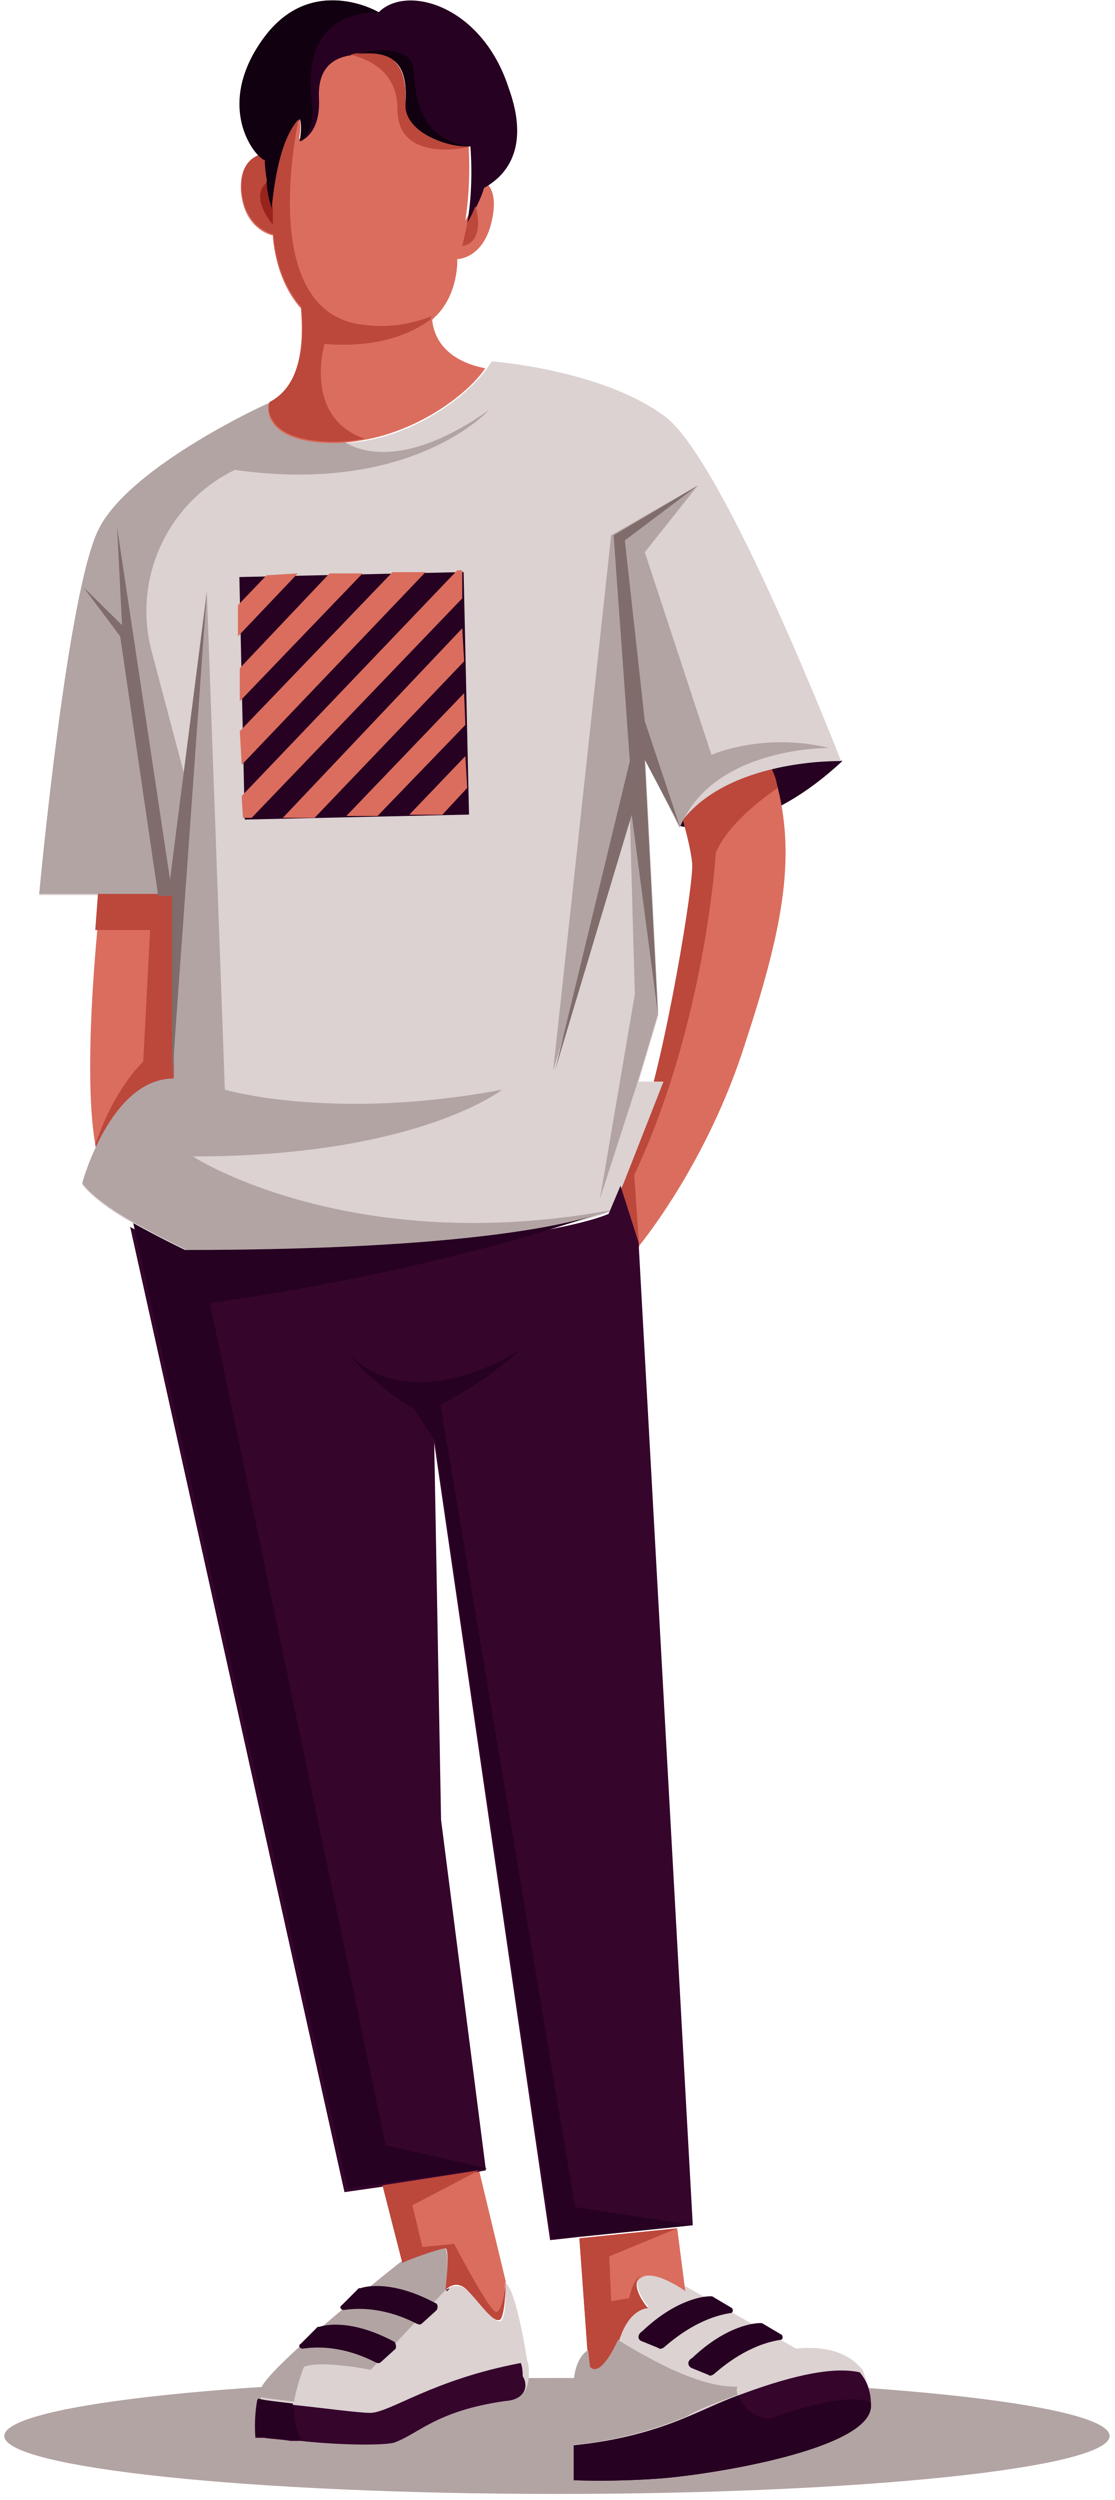 <svg width="179" height="401" viewBox="0 0 179 401" fill="none" xmlns="http://www.w3.org/2000/svg">
<path d="M89.411 400.06C138.411 400.06 178.134 395.895 178.134 390.758C178.134 385.62 138.411 381.455 89.411 381.455C40.411 381.455 0.689 385.62 0.689 390.758C0.689 395.895 40.411 400.06 89.411 400.06Z" fill="#B2A4A3"/>
<path d="M81.109 385.156C69.906 386.757 67.206 390.458 63.205 391.858C60.804 392.358 53.602 392.158 48.301 391.558C44.6 391.258 41.599 390.758 41.599 390.758C41.599 390.758 41.299 387.857 41.899 384.656C41.899 384.156 42.199 383.856 42.199 383.356C43.3 379.855 64.605 363.051 64.605 363.051C64.905 363.051 70.707 360.65 71.507 360.65C72.307 360.65 71.507 367.352 71.507 367.352C71.507 367.352 71.807 367.052 72.007 367.052C72.507 366.752 73.907 366.251 75.208 367.552C77.108 369.452 79.209 372.653 80.309 372.353C81.409 372.053 81.109 366.252 81.109 366.252C82.409 366.552 84.01 374.554 84.61 378.555C84.91 379.355 84.91 380.155 84.91 380.655C84.91 382.756 84.31 384.956 81.109 385.156Z" fill="#DBD2D1"/>
<path d="M71.507 367.352L59.504 380.155C59.504 380.155 51.802 378.555 48.801 379.655C48.801 379.655 47.701 382.356 47.201 385.256C44.8 384.956 42.699 384.756 41.599 384.456C41.599 383.956 41.899 383.656 41.899 383.156C42.999 379.655 64.305 362.851 64.305 362.851C64.605 362.851 70.406 360.45 71.207 360.45C72.307 360.65 71.507 367.352 71.507 367.352Z" fill="#B2A4A3"/>
<path d="M139.824 385.756V386.056C139.524 392.958 114.018 396.959 106.216 397.559C98.414 398.16 92.112 397.859 92.112 397.859C92.112 397.859 92.112 395.459 92.112 392.258C92.112 389.557 92.112 386.657 92.112 383.756C92.112 378.955 93.713 377.654 94.513 377.054L94.813 379.755C95.913 381.055 97.714 378.955 99.314 375.454C99.614 375.154 99.614 374.654 99.814 374.354C101.415 370.052 104.115 370.052 104.115 370.052C104.115 370.052 100.914 366.352 103.015 364.751C104.915 363.451 109.917 366.852 110.217 366.852L127.821 376.754C132.122 376.254 136.323 377.254 138.524 380.255C139.024 381.755 139.824 383.356 139.824 385.756C139.824 385.456 139.824 385.456 139.824 385.756Z" fill="#DBD2D1"/>
<path d="M139.824 385.756V386.056C139.524 392.958 114.018 396.959 106.216 397.559C98.414 398.16 92.112 397.86 92.112 397.86C92.112 397.86 92.112 395.459 92.112 392.258C95.013 391.958 102.215 391.158 110.217 387.757C112.917 386.657 115.518 385.356 118.519 384.256C125.721 381.555 133.223 379.455 138.024 380.555C139.024 381.755 139.824 383.356 139.824 385.756C139.824 385.456 139.824 385.456 139.824 385.756Z" fill="#35052C"/>
<path d="M104.015 370.253C104.015 370.253 101.315 370.252 99.714 374.554C98.114 378.855 95.713 381.455 94.613 379.855L94.313 377.154L93.013 359.05L108.716 357.449L110.017 367.552C109.717 367.252 104.715 363.851 102.815 365.451C100.814 366.552 104.015 370.253 104.015 370.253Z" fill="#DB6D5E"/>
<path d="M80.109 372.153C79.009 372.453 76.908 369.252 75.008 367.352C73.107 365.451 71.507 367.352 71.507 367.352C71.507 367.352 72.307 360.65 71.507 360.65C70.707 360.65 64.605 362.751 64.605 363.051L61.404 350.547L76.908 348.147L81.209 366.051C80.909 365.951 81.109 372.153 80.109 372.153Z" fill="#DB6D5E"/>
<path d="M109.116 132.492C109.116 132.492 120.619 135.693 135.223 122.09C135.023 122.09 114.718 112.787 109.116 132.492Z" fill="#260121"/>
<path d="M119.519 167.701C114.418 183.705 105.916 195.708 102.715 199.709C101.915 200.81 101.614 201.31 101.614 201.31L97.113 192.808C97.113 192.808 99.814 190.107 103.215 179.504C106.916 168.801 111.517 141.395 111.217 138.194C110.917 134.993 109.317 129.892 109.317 129.892C109.317 129.892 115.718 117.088 120.519 118.689C120.819 118.689 121.02 118.989 121.32 118.989C122.12 119.489 122.92 120.889 123.72 122.69C124.02 123.79 124.52 125.09 124.82 126.191C127.821 138.094 125.421 149.797 119.519 167.701Z" fill="#DB6D5E"/>
<path d="M124.821 126.391C122.12 128.291 116.818 132.292 114.918 136.793C114.918 136.793 113.318 164 101.815 188.506L102.615 200.009C101.814 201.11 101.515 201.61 101.515 201.61L97.013 193.108C97.013 193.108 99.714 190.407 103.115 179.804C106.816 169.102 111.417 141.695 111.117 138.494C110.817 135.293 109.216 130.192 109.216 130.192C109.216 130.192 115.618 117.388 120.419 118.989C120.719 118.989 120.919 119.289 121.22 119.289C122.02 119.789 122.82 121.189 123.62 122.99C124.32 123.99 124.62 125.09 124.821 126.391Z" fill="#BC473B"/>
<path d="M135.023 122.09C135.023 122.09 116.318 121.59 108.916 132.492L103.615 121.79L105.716 162.8L102.515 173.503H106.516L100.114 189.807L98.214 194.308C97.914 194.308 97.414 194.608 95.813 195.108C89.912 197.009 72.107 200.71 29.997 200.71C29.997 200.71 25.995 198.809 21.694 196.408C18.193 194.508 14.793 192.107 13.192 190.007C13.192 190.007 17.693 173.203 27.896 173.203V143.595H6.291C6.291 143.595 10.791 94.783 15.893 84.98C20.994 74.878 43.3 64.675 43.6 64.675C43.6 64.975 42.3 71.077 54.003 71.077C54.503 71.077 54.803 71.077 55.303 71.077C66.006 70.577 75.008 63.575 78.209 59.074C78.509 58.574 78.709 58.273 79.009 57.973C79.009 57.973 96.613 59.274 106.716 66.776C116.318 73.877 135.023 122.09 135.023 122.09Z" fill="#DBD2D1"/>
<path d="M112.017 77.878L103.515 88.581L114.218 121.089C114.218 121.089 122.52 117.388 133.122 119.989C133.122 119.989 114.418 119.689 109.116 132.792L102.715 118.689V135.493L105.615 162.7L102.415 173.403L96.313 192.307L101.914 159.499L101.114 130.692L88.811 171.702L98.113 85.88L112.017 77.878Z" fill="#B2A4A3"/>
<path d="M32.397 173.803L16.093 187.106C15.793 186.006 15.593 185.006 15.293 183.605C13.692 174.303 14.793 158.299 15.593 149.497C15.893 145.496 16.093 142.795 16.093 142.795L30.497 137.694L32.397 173.803Z" fill="#DB6D5E"/>
<path d="M32.397 173.803L16.093 187.106C15.793 186.006 15.593 185.006 15.293 183.605C18.494 174.303 22.995 170.302 22.995 170.302L24.095 149.197H15.293C15.593 145.196 15.793 142.495 15.793 142.495L30.196 137.394L32.397 173.803Z" fill="#BC473B"/>
<path d="M98.214 194.108C97.914 194.108 97.414 194.608 95.813 194.908C89.912 196.809 72.107 200.51 29.997 200.51C29.997 200.51 25.995 198.609 21.694 196.209C18.193 194.308 14.793 191.907 13.192 189.807C13.192 189.807 17.693 173.003 27.896 173.003V143.395H6.291C6.291 143.395 10.791 94.583 15.893 84.78C20.994 74.678 43.3 64.475 43.6 64.475C43.6 64.775 42.3 70.877 54.003 70.877C54.503 70.877 54.803 70.877 55.303 70.877C57.703 72.477 65.205 75.178 78.509 65.775C78.209 66.076 66.006 79.379 37.698 75.378C26.796 80.679 21.194 92.982 24.395 104.685L29.997 125.791L33.197 94.883L36.098 174.803C36.098 174.803 53.402 179.904 80.609 174.803C80.609 174.803 67.006 185.506 30.997 185.506C30.997 185.606 56.303 201.81 98.214 194.108Z" fill="#B2A4A3"/>
<path d="M111.217 356.949L108.516 357.249L92.812 358.85L88.311 359.35L69.707 231.417L70.807 291.933L78.009 348.147L76.408 348.447L60.904 350.848L55.303 351.648L20.894 196.809C25.195 199.209 29.196 201.11 29.196 201.11C84.41 201.11 97.714 194.708 97.714 194.708L99.614 190.207L102.515 199.309L111.217 356.949Z" fill="#35052C"/>
<path d="M111.217 356.949L92.312 354.048L70.707 225.316C70.707 225.316 77.409 222.115 83.51 216.514C83.51 216.514 66.406 228.017 55.503 216.814C55.503 216.814 60.804 222.915 66.406 225.916L69.906 231.217L88.611 359.15L111.217 356.949Z" fill="#260121"/>
<path d="M61.904 344.146L78.209 347.847L55.803 351.048L21.394 196.208C25.695 198.609 29.696 200.509 29.696 200.509C72.107 200.509 89.711 196.809 95.513 194.908C88.311 197.309 65.905 204.51 33.697 209.012L61.904 344.146Z" fill="#260121"/>
<path d="M69.706 50.972L69.406 51.272V51.572C70.206 57.473 76.308 58.774 77.908 59.074C75.208 63.075 67.506 68.976 58.403 70.577C56.803 70.877 55.203 71.077 53.602 71.077C41.899 71.077 42.9 64.975 43.2 64.675C49.301 61.474 48.501 52.372 48.301 49.471C44 44.67 43.8 37.768 43.8 37.768C43.8 37.768 39.298 36.968 38.698 30.867C38.398 26.566 40.299 25.565 41.599 24.965C41.899 25.265 42.099 25.465 42.399 25.465C42.399 25.465 42.399 29.166 43.5 32.967C43.5 32.967 44 22.564 48.001 18.563C48.001 18.563 48.501 19.864 48.001 22.264C48.001 22.264 51.202 21.164 50.901 15.363C50.601 10.861 52.802 8.961 56.003 8.461C56.803 8.161 57.903 8.161 58.904 8.161C63.705 8.161 65.005 11.362 64.805 16.163C64.505 20.964 71.707 23.365 75.208 23.065C75.208 23.065 75.708 28.966 74.707 35.368C74.707 35.368 75.508 34.068 76.008 32.667C76.508 31.867 76.808 30.767 77.108 29.766C77.108 29.766 77.408 29.766 77.908 29.266C78.709 29.766 79.809 31.367 79.009 35.168C77.708 41.569 73.407 41.569 73.407 41.569C73.407 41.569 73.707 47.271 69.706 50.972Z" fill="#DB6D5E"/>
<path d="M78.509 29.666C78.009 29.966 77.708 30.166 77.708 30.166C76.908 32.867 75.008 35.768 75.008 35.768C76.108 29.666 75.508 23.465 75.508 23.465C72.307 23.765 65.605 21.564 65.105 17.363C65.105 17.063 65.105 16.863 65.105 16.563C65.405 11.762 64.305 8.561 59.204 8.561C58.103 8.561 57.103 8.561 56.303 8.861C53.102 9.361 51.002 11.262 51.202 15.763C51.502 21.364 48.501 22.465 48.301 22.665C48.801 19.964 48.301 18.964 48.301 18.964C44.6 22.665 44 32.267 43.8 33.367C43.3 31.767 43 30.166 43 28.866C42.7 26.966 42.7 25.665 42.7 25.665C42.4 25.665 42.199 25.365 41.899 25.165C39.799 23.265 35.498 15.863 42.4 6.26C50.101 -4.442 60.804 1.959 60.804 1.959C65.305 -2.542 77.308 0.859 81.609 13.962C85.41 24.265 80.609 28.266 78.509 29.666Z" fill="#260121"/>
<path d="M74.43 91.766L38.428 92.565L39.291 131.467L75.293 130.669L74.43 91.766Z" fill="#260121"/>
<path d="M47.801 91.982L38.199 102.085V97.083L42.8 92.282L47.801 91.982Z" fill="#DB6D5E"/>
<path d="M58.203 91.982L38.498 112.487V107.186L52.902 91.982H58.203Z" fill="#DB6D5E"/>
<path d="M68.306 91.782L38.799 122.69L38.498 117.289L63.005 91.782H68.306Z" fill="#DB6D5E"/>
<path d="M74.207 91.482V95.983L40.399 131.192H38.999L38.799 127.691L73.407 91.482H74.207Z" fill="#DB6D5E"/>
<path d="M74.208 100.784L74.508 106.086L50.502 131.192H45.4L74.208 100.784Z" fill="#DB6D5E"/>
<path d="M74.508 111.187L74.708 116.288L60.604 130.892H55.603L74.508 111.187Z" fill="#DB6D5E"/>
<path d="M74.708 121.29L75.008 126.391L71.007 130.692H65.706L74.708 121.29Z" fill="#DB6D5E"/>
<path d="M52.102 55.173C52.102 55.173 48.601 66.876 58.504 70.377C56.903 70.677 55.303 70.877 53.702 70.877C41.999 70.877 43 64.775 43.3 64.475C49.401 61.274 48.601 52.172 48.401 49.271C44.1 44.47 43.9 37.568 43.9 37.568C43.9 37.568 39.399 36.768 38.799 30.667C38.499 26.366 40.399 25.365 41.699 24.765C41.999 25.065 42.2 25.265 42.5 25.265C42.5 25.265 42.499 28.966 43.6 32.767C43.6 32.767 44.1 22.364 48.101 18.363C48.101 18.363 40.899 48.971 57.403 51.972C62.205 52.772 66.206 51.972 69.406 50.672L69.106 50.972V51.272C65.105 54.172 59.504 55.773 52.102 55.173Z" fill="#BC473B"/>
<path d="M74.207 39.469C74.207 39.469 74.708 37.368 75.008 35.768C75.008 35.768 75.808 34.468 76.308 33.067C76.908 34.667 77.408 38.969 74.207 39.469Z" fill="#BC473B"/>
<path d="M43.8 33.367V36.068C40.299 31.567 42.2 29.666 43 29.166C43.3 30.166 43.6 31.767 43.8 33.367Z" fill="#99231D"/>
<path d="M75.508 23.465C75.008 23.765 63.805 26.165 63.805 17.563C63.805 11.462 59.304 9.561 56.303 8.761C57.103 8.461 58.204 8.461 59.204 8.461C64.005 8.461 65.305 11.662 65.105 16.463C64.905 21.664 72.307 23.765 75.508 23.465Z" fill="#BC473B"/>
<path d="M50.002 15.763C50.802 20.864 48.401 22.665 48.101 22.665C48.601 19.964 48.101 18.964 48.101 18.964C44.4 22.665 43.8 32.267 43.6 33.367C43.1 31.767 42.8 30.166 42.8 28.866C42.5 26.966 42.5 25.665 42.5 25.665C42.2 25.665 41.999 25.365 41.699 25.165C39.599 23.265 35.298 15.863 42.2 6.26C49.901 -4.442 60.604 1.959 60.604 1.959C50.201 2.159 49.401 10.461 50.002 15.763Z" fill="#11000F"/>
<path d="M109.116 132.492L103.515 115.688L100.314 86.681L112.017 77.878L98.514 85.88L101.114 122.09L89.111 171.702L101.414 130.692L105.616 162.6L103.515 121.89L109.116 132.492Z" fill="#7F6C6B"/>
<path d="M27.596 173.303V143.695H25.395L19.294 102.085L13.392 94.183L19.594 100.284L18.794 84.58L27.296 141.094L33.197 94.983L27.596 173.303Z" fill="#7F6C6B"/>
<path d="M81.109 385.156C69.906 386.757 67.206 390.458 63.205 391.858C60.804 392.358 53.603 392.158 48.301 391.558C48.001 391.558 47.801 391.558 47.501 391.558C47.201 391.558 47.001 391.558 46.701 391.558C44.8 391.258 43.5 391.258 42.4 391.058C42.099 391.058 42.099 391.058 41.899 391.058H41.599C41.599 391.058 41.599 391.058 41.299 391.058C40.999 391.058 40.999 391.058 40.999 391.058C40.999 391.058 40.699 388.157 41.299 384.956C42.4 385.256 44.5 385.456 46.901 385.756C51.702 386.257 57.603 387.057 59.404 387.057C62.605 387.057 69.306 381.755 83.61 379.055C83.91 379.855 83.91 380.655 83.91 381.155C84.91 382.756 84.31 384.956 81.109 385.156Z" fill="#35052C"/>
<path d="M80.109 372.153C79.009 372.453 76.908 369.252 75.008 367.352C73.107 365.451 71.507 367.352 71.507 367.352C71.507 367.352 72.307 360.65 71.507 360.65C70.707 360.65 64.605 362.751 64.605 363.051L61.404 350.547L76.908 348.147L66.206 353.748L67.806 360.45L72.907 359.95C72.907 359.95 78.509 370.653 79.609 370.853C80.709 371.053 81.209 366.051 81.209 366.051C81.209 366.051 81.109 372.153 80.109 372.153Z" fill="#BC473B"/>
<path d="M104.015 370.253C104.015 370.253 101.315 370.252 99.714 374.554C98.114 378.855 95.713 381.455 94.613 379.855L94.313 377.154L93.013 359.05L108.716 357.449L97.814 361.95L98.114 369.152L101.014 368.652C101.014 368.652 101.515 365.751 102.915 364.951C100.814 366.552 104.015 370.253 104.015 370.253Z" fill="#BC473B"/>
<path d="M103.015 375.554L105.716 376.654C106.016 376.954 106.516 376.654 106.816 376.354C108.116 375.254 112.117 371.853 117.219 371.053C117.719 371.053 117.719 370.553 117.519 370.253L114.318 368.352H114.018C113.218 368.352 108.716 368.652 103.115 373.953C102.215 374.554 102.415 375.354 103.015 375.554Z" fill="#260121"/>
<path d="M69.907 370.753L67.806 372.653C67.506 372.953 67.306 372.953 66.706 372.653C65.105 371.853 60.604 369.752 55.203 370.553C54.703 370.553 54.403 370.053 54.903 369.753L57.603 367.052C57.603 367.052 57.603 367.052 57.904 367.052C58.704 366.752 63.005 365.751 69.907 369.452C70.207 369.452 70.507 370.253 69.907 370.753Z" fill="#260121"/>
<path d="M63.305 376.954L61.204 378.855C60.904 379.155 60.704 379.155 60.104 378.855C58.503 378.055 54.002 375.954 48.601 376.754C48.101 376.754 47.801 376.254 48.301 375.954L51.002 373.253C51.002 373.253 51.002 373.253 51.302 373.253C52.102 372.953 56.403 371.953 63.305 375.654C63.505 375.854 63.805 376.654 63.305 376.954Z" fill="#260121"/>
<path d="M111.017 379.855L113.718 380.955C114.018 381.255 114.518 380.955 114.818 380.655C116.118 379.555 120.119 376.154 125.221 375.354C125.721 375.354 125.721 374.854 125.521 374.554L122.32 372.653H122.02C121.22 372.653 116.718 372.953 111.117 378.255C110.217 378.755 110.417 379.555 111.017 379.855Z" fill="#260121"/>
<path d="M118.419 384.156C115.518 385.256 112.517 386.257 110.117 387.657C102.415 390.858 95.213 391.958 92.012 392.158C92.012 389.457 92.012 386.557 92.012 383.656C92.012 378.855 93.612 377.554 94.413 376.954L94.713 379.655C95.813 380.955 97.614 378.855 99.214 375.354C102.715 377.454 111.717 383.056 118.419 382.856C118.219 383.056 118.219 383.556 118.419 384.156Z" fill="#B2A4A3"/>
<path d="M139.824 385.756V386.056C139.524 392.958 114.018 396.959 106.216 397.559C98.414 398.16 92.112 397.86 92.112 397.86C92.112 397.86 92.112 395.459 92.112 392.258C95.013 391.958 102.215 391.158 110.217 387.757C112.917 386.657 115.518 385.356 118.519 384.256C119.319 386.357 122.22 390.658 133.223 386.357C136.023 385.156 138.424 385.156 139.824 385.756Z" fill="#260121"/>
<path d="M139.824 385.456V385.757C139.524 392.658 114.018 396.659 106.216 397.259C98.414 397.86 92.112 397.559 92.112 397.559C92.112 397.559 99.814 397.259 113.418 391.658C124.62 387.357 136.023 383.356 139.824 385.456Z" fill="#260121"/>
<path d="M48.401 391.358C48.101 391.358 47.901 391.358 47.601 391.358C47.301 391.358 47.101 391.358 46.801 391.358C44.9 391.058 43.6 391.058 42.5 390.858C42.2 390.858 42.2 390.858 41.999 390.858H41.699C41.699 390.858 41.699 390.858 41.399 390.858C41.099 390.858 41.099 390.858 41.099 390.858C41.099 390.858 40.799 387.957 41.399 384.756C42.5 385.056 44.6 385.256 47.001 385.556C47.301 387.357 47.301 389.757 48.401 391.358Z" fill="#260121"/>
<path d="M72.107 367.052C72.107 367.352 71.807 367.352 71.807 367.552L71.507 367.252C71.507 367.352 71.807 367.352 72.107 367.052Z" fill="#260121"/>
<path d="M75.508 23.465C72.307 23.765 65.605 21.564 65.105 17.363C65.105 17.063 65.105 16.863 65.105 16.563C65.405 11.762 64.305 8.561 59.204 8.561C58.104 8.561 57.103 8.561 56.303 8.861C56.303 8.861 66.406 5.96 66.406 11.562C66.706 17.063 68.306 22.665 75.508 23.465Z" fill="#11000F"/>
</svg>
